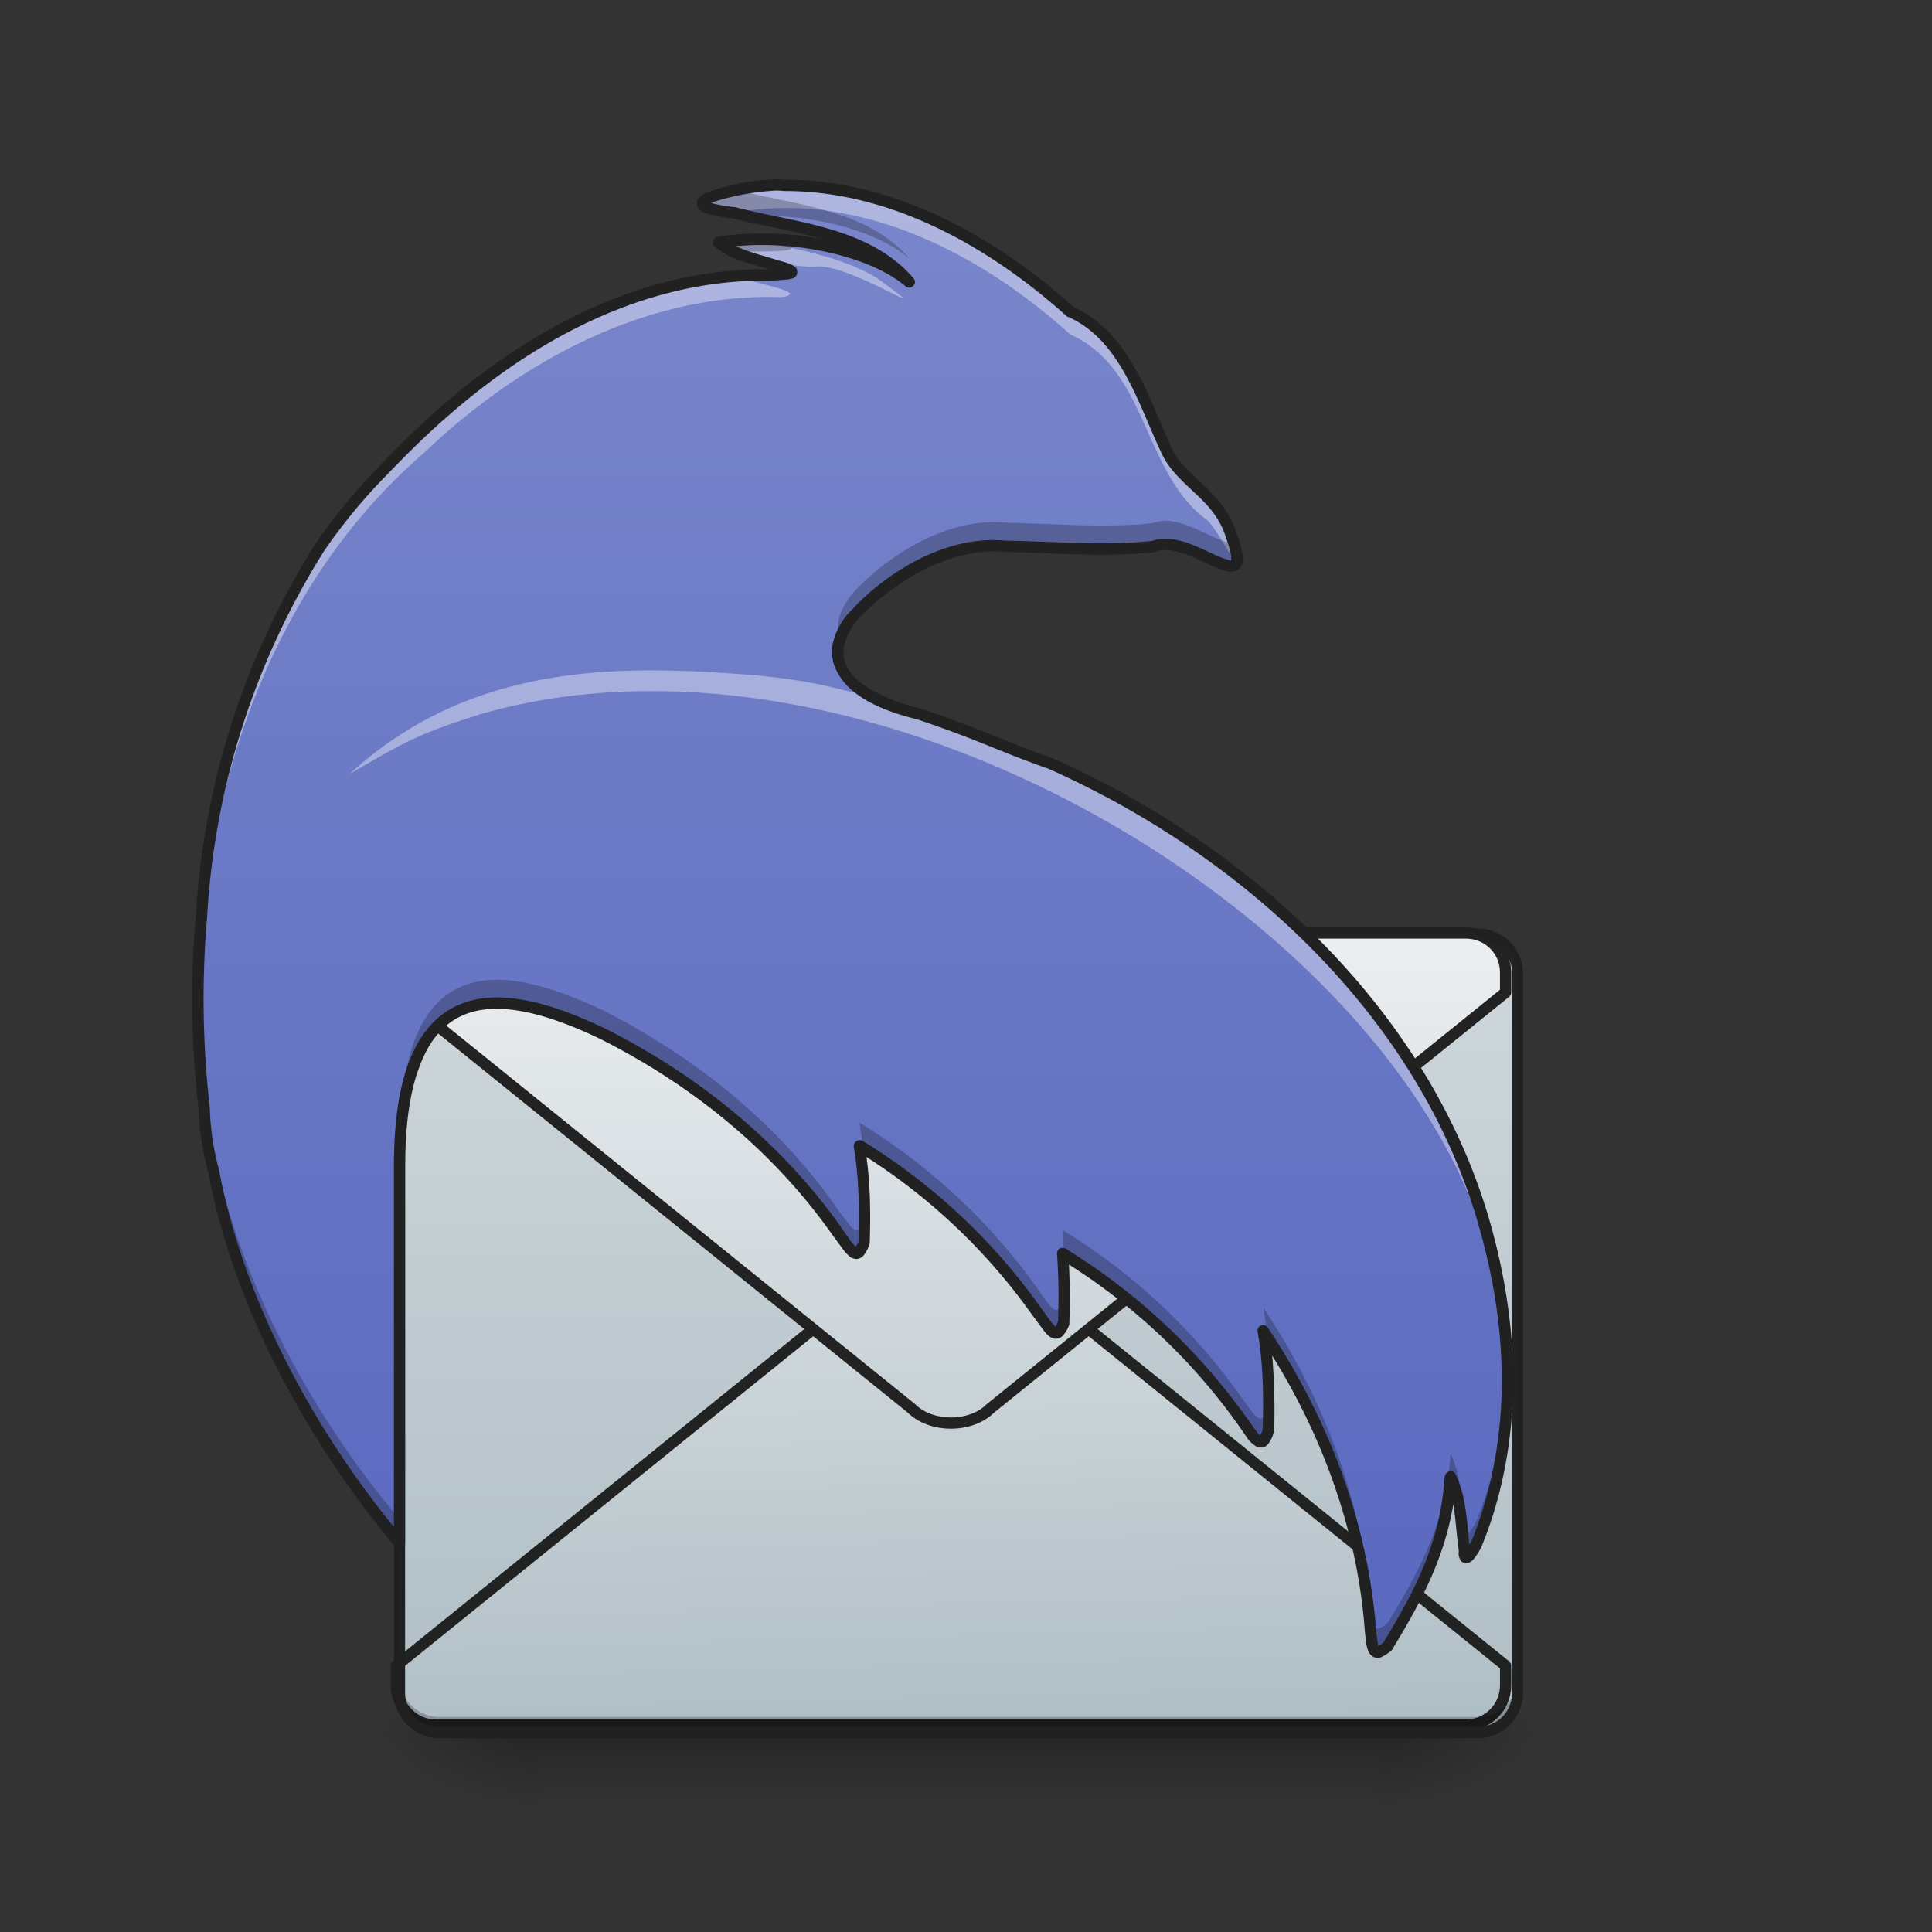 <svg xmlns="http://www.w3.org/2000/svg" width="16pt" height="16pt" viewBox="0 0 16 16"><rect x="0" y="0" width="16" height="16" fill="#333333" stroke="none"/><defs><radialGradient id="a" gradientUnits="userSpaceOnUse" cx="450.909" cy="189.579" fx="450.909" fy="189.579" r="21.167" gradientTransform="matrix(0 -.039 -.07 0 24.577 32.128)"><stop offset="0" stop-opacity=".314"/><stop offset=".222" stop-opacity=".275"/><stop offset="1" stop-opacity="0"/></radialGradient><radialGradient id="b" gradientUnits="userSpaceOnUse" cx="450.909" cy="189.579" fx="450.909" fy="189.579" r="21.167" gradientTransform="matrix(0 .039 .07 0 -8.7 -3.433)"><stop offset="0" stop-opacity=".314"/><stop offset=".222" stop-opacity=".275"/><stop offset="1" stop-opacity="0"/></radialGradient><radialGradient id="c" gradientUnits="userSpaceOnUse" cx="450.909" cy="189.579" fx="450.909" fy="189.579" r="21.167" gradientTransform="matrix(0 -.039 .07 0 -8.7 32.128)"><stop offset="0" stop-opacity=".314"/><stop offset=".222" stop-opacity=".275"/><stop offset="1" stop-opacity="0"/></radialGradient><radialGradient id="d" gradientUnits="userSpaceOnUse" cx="450.909" cy="189.579" fx="450.909" fy="189.579" r="21.167" gradientTransform="matrix(0 .039 -.07 0 24.577 -3.433)"><stop offset="0" stop-opacity=".314"/><stop offset=".222" stop-opacity=".275"/><stop offset="1" stop-opacity="0"/></radialGradient><linearGradient id="e" gradientUnits="userSpaceOnUse" x1="255.323" y1="233.5" x2="255.323" y2="254.667" gradientTransform="matrix(.007 0 0 .031 6.233 7.05)"><stop offset="0" stop-opacity=".275"/><stop offset="1" stop-opacity="0"/></linearGradient><linearGradient id="f" gradientUnits="userSpaceOnUse" x1="677.333" y1="212.333" x2="677.333" y2=".667" gradientTransform="matrix(.031 0 0 .031 -13.23 7.712)"><stop offset="0" stop-color="#b0bec5"/><stop offset="1" stop-color="#cfd8dc"/></linearGradient><linearGradient id="g" gradientUnits="userSpaceOnUse" x1="682.625" y1=".667" x2="677.333" y2="212.331" gradientTransform="matrix(1 0 0 -1 -423.333 244.748)"><stop offset="0" stop-color="#b0bec5"/><stop offset="1" stop-color="#eceff1"/></linearGradient><linearGradient id="h" gradientUnits="userSpaceOnUse" x1="677.333" y1="212.333" x2="677.333" y2=".667" gradientTransform="translate(-423.333 31.75)"><stop offset="0" stop-color="#b0bec5"/><stop offset="1" stop-color="#eceff1"/></linearGradient><linearGradient id="i" gradientUnits="userSpaceOnUse" x1="254" y1="196.458" x2="254" y2="-163.375" gradientTransform="matrix(.031 0 0 .031 0 6.72)"><stop offset="0" stop-color="#5c6bc0"/><stop offset="1" stop-color="#7986cb"/></linearGradient></defs><path d="M11.41 14.348h1.324v-.66H11.41zm0 0" fill="url(#a)"/><path d="M4.465 14.348H3.14v.66h1.324zm0 0" fill="url(#b)"/><path d="M4.465 14.348H3.14v-.66h1.324zm0 0" fill="url(#c)"/><path d="M11.41 14.348h1.324v.66H11.41zm0 0" fill="url(#d)"/><path d="M4.465 14.184h6.945v.824H4.465zm0 0" fill="url(#e)"/><path d="M3.637 7.734h8.601c.184 0 .332.145.332.329v5.953a.332.332 0 0 1-.332.332H3.637a.33.33 0 0 1-.328-.332V8.062c0-.183.148-.328.328-.328zm0 0" fill="url(#f)"/><path d="M116.364 244.081h275.224c5.874 0 10.624-4.75 10.624-10.624v-5.25L264.6 117.094c-5.25-5.25-15.874-5.25-21.123 0L105.865 228.208v5.25c0 5.874 4.75 10.623 10.499 10.623zm0 0" transform="matrix(.031 0 0 .031 0 6.72)" fill="url(#g)" stroke-width="3" stroke-linecap="square" stroke-linejoin="round" stroke="#212121" stroke-opacity=".99"/><path d="M3.309 13.887v.164a.33.33 0 0 0 .328.332h8.601a.332.332 0 0 0 .332-.332v-.164a.332.332 0 0 1-.332.332H3.637a.33.33 0 0 1-.328-.332zm0 0" fill-opacity=".235"/><path d="M3.637 7.688a.375.375 0 0 0-.375.375v5.953c0 .21.168.379.375.379h8.601a.376.376 0 0 0 .375-.38V8.063a.375.375 0 0 0-.375-.374zm0 .09h8.601c.16 0 .285.128.285.285v5.953c0 .16-.125.285-.285.285H3.637a.281.281 0 0 1-.282-.285V8.062c0-.156.125-.285.282-.285zm0 0" fill="#212121" fill-opacity=".99"/><path d="M116.364 32.476h275.224c5.874 0 10.624 4.625 10.624 10.5v5.374L264.6 159.464c-5.25 5.25-15.874 5.25-21.123 0L105.865 48.35v-5.375c0-5.874 4.75-10.499 10.499-10.499zm0 0" transform="matrix(.031 0 0 .031 0 6.72)" fill="url(#h)" stroke-width="3" stroke-linecap="square" stroke-linejoin="round" stroke="#212121" stroke-opacity=".99"/><path d="M6.43 1.531c-.301.004-.98.168-.356.23.5.13 1.102.16 1.457.575-.324-.277-1.008-.422-1.582-.328.164.164 1.004.262.38.27C4.628 2.272 3.39 3.68 3.14 3.93c-.18.187-.348.39-.493.601a6.429 6.429 0 0 0-.98 3.063 7.976 7.976 0 0 0 .023 1.586c.004.175.032.355.079.53.207 1.095.82 2.212 1.539 3.067V9.676c0-1.446.66-1.614 1.687-1.114.766.387 1.441.934 1.934 1.633.133.188.168.254.226.094.008-.289.004-.547-.039-.8a5.07 5.07 0 0 1 1.469 1.37c.129.184.164.25.223.09.007-.199.004-.386-.008-.566.578.36 1.086.816 1.476 1.375.133.183.168.254.227.094.008-.301.004-.567-.043-.829.484.727.805 1.547.883 2.418.023.223.02.301.148.192.285-.465.485-.863.52-1.403.09.18.086.403.113.622-.004.101.063.023.113-.09.2-.508.399-1.371.07-2.567-.476-1.746-1.925-3.12-3.605-3.87-.41-.145-.598-.247-1.094-.41-.664-.169-.828-.497-.527-.83.27-.292.762-.605 1.234-.562.414.008.82.047 1.235.004.304-.132.86.489.644-.09-.105-.355-.437-.453-.547-.734-.191-.414-.34-.922-.785-1.121-.644-.578-1.46-1.043-2.351-1.047-.024 0-.051-.004-.082-.004zm3.32 2.336zm0 0" fill="url(#i)"/><path d="M6.43 1.531c-.22-.031-.946.184-.344.23 1.023-.187 2.035.337 2.777 1.009.649.289.598 1.152 1.14 1.542.138.149.313.583.192.125a7.86 7.86 0 0 1-.937-1.523c-.367-.371-.809-.68-1.258-.957a3.167 3.167 0 0 0-1.57-.426zm-.211.45c-.61.027.316.25.543.226.3-.02 1.097.527.492.09-.316-.184-.684-.235-1.035-.317zm-.11.304c-1.406.113-2.574 1.09-3.406 2.168C1.926 5.598 1.617 7 1.641 8.367c0-1.691.55-3.476 1.867-4.613.793-.758 1.844-1.332 2.965-1.293.27-.04-.34-.133-.364-.176zM9.75 3.867zm-2.633 1.79c-.004.175-.078-.012-1-.075-1.023-.074-2.23-.082-3.222.828.496-.289.578-.332 1.085-.496 3.461-.992 8.176 2.066 8.446 4.996.047.25.066.902.05.305-.085-1.813-1.273-3.422-2.785-4.36-.738-.496-1.593-.757-2.421-1.058-.133-.067-.102.008-.153-.14zm0 3.995c.04.41.051.625.035.145-.015-.043.012-.121-.035-.145zm1.684.895c0 .398.031.297 0 0zm-5.535.055c0 .699.035 1.394.043 2.093 0-.699-.04-1.394-.043-2.093zm7.195.585c.035.122.05.836.043.333-.012-.11.02-.239-.043-.332zm0 0" fill="#fff" fill-opacity=".392"/><path d="M6.098 1.574c-.262.051-.461.145-.024.188.04.008.082.02.121.027.512-.023 1.055.113 1.336.352-.351-.407-.937-.442-1.433-.567zm.238.406a2.54 2.54 0 0 0-.387.028.464.464 0 0 0 .149.086 2.22 2.22 0 0 1 .23-.012c.367-.004.227-.039.02-.102h-.012zM9.75 3.676zm-.11.636a.334.334 0 0 0-.09.02c-.413.043-.82.004-1.234-.004-.472-.043-.964.274-1.234.563-.125.14-.172.28-.129.41.02-.07.067-.14.129-.215.27-.293.762-.606 1.234-.563.414.008.82.047 1.235.004.297-.129.824.446.664-.035-.086.031-.36-.183-.574-.18zM4.114 8.114c-.508.004-.804.395-.804 1.367v.196c0-1.446.66-1.614 1.687-1.114.766.387 1.441.934 1.934 1.633.133.188.168.254.226.094a3.961 3.961 0 0 0 0-.305v.11c-.058.16-.093.094-.226-.09-.492-.703-1.168-1.246-1.934-1.637-.34-.16-.637-.254-.883-.254zm-2.472.067c-.004.332.011.668.05 1 .004.175.032.355.079.53.207 1.095.82 2.212 1.539 3.067v-.195c-.72-.852-1.332-1.973-1.54-3.066a2.239 2.239 0 0 1-.078-.532 7.875 7.875 0 0 1-.05-.804zm5.476 1.117c.012.066.02.137.028.207a5.07 5.07 0 0 1 1.44 1.355c.13.184.165.25.224.09.004-.105.004-.207.004-.304 0 .039-.004.074-.004.113-.059.16-.094.09-.223-.094a5.005 5.005 0 0 0-1.469-1.367zm1.684.89c.004.067.008.133.008.2a5.07 5.07 0 0 1 1.468 1.37c.133.184.168.255.227.095a3.961 3.961 0 0 0 0-.305v.11c-.059.16-.094.093-.227-.09a5.024 5.024 0 0 0-1.476-1.38zm1.66.641c.016.078.023.16.031.238.469.72.778 1.524.852 2.375.023.223.02.301.148.192.285-.465.485-.863.52-1.403.09.18.086.403.113.622-.004.101.063.023.113-.09.13-.328.258-.809.242-1.434a3.618 3.618 0 0 1-.242 1.238c-.05.118-.117.192-.113.094-.027-.223-.023-.441-.113-.62-.035.538-.235.933-.52 1.398-.129.109-.125.03-.148-.192-.078-.867-.399-1.691-.883-2.418zm0 0" fill-opacity=".235"/><path d="M6.43 1.484a1.933 1.933 0 0 0-.543.098.253.253 0 0 0-.086.043c-.012.012-.024.023-.028.043-.003.02 0 .047.012.062.027.028.055.036.102.047.043.012.101.024.18.032.242.058.5.101.742.171a2.587 2.587 0 0 0-.868-.02.046.046 0 0 0-.035.036.037.037 0 0 0 .012.047.67.67 0 0 0 .23.121c.075.023.153.047.22.066h-.04c-.863 0-1.605.356-2.164.739-.559.386-.934.804-1.055.926a4.696 4.696 0 0 0-.5.613 6.482 6.482 0 0 0-.988 3.082 7.768 7.768 0 0 0 .024 1.594c.003.18.035.359.082.535.207 1.105.824 2.23 1.546 3.09.012.011.032.02.051.011.02-.008.031-.023.031-.043V9.676c0-.36.04-.637.118-.84.074-.203.18-.332.316-.406.27-.149.676-.07 1.184.175.761.383 1.43.926 1.918 1.618l.086.117a.321.321 0 0 0 .07.074.098.098 0 0 0 .05.012c.02 0 .036-.012.051-.024a.254.254 0 0 0 .051-.097c.004-.004.004-.008.004-.016.008-.25.004-.48-.027-.707a4.957 4.957 0 0 1 1.37 1.305L8.63 11c.023.031.043.059.07.074.016.008.031.016.051.012.02 0 .04-.012.05-.024a.27.27 0 0 0 .055-.093v-.016a6.495 6.495 0 0 0-.003-.48 5.001 5.001 0 0 1 1.472 1.43.24.24 0 0 0 .07.07c.012.011.032.015.051.015.02 0 .04-.011.051-.023a.254.254 0 0 0 .05-.098c.005-.004.005-.008.005-.015a5.449 5.449 0 0 0-.016-.625c.418.675.692 1.425.762 2.218.004.055.008.102.015.14a.24.24 0 0 0 .024.099c.008.015.02.027.039.039.016.007.04.007.055.004a.364.364 0 0 0 .093-.059c.004-.004.008-.008.008-.012.246-.402.43-.758.504-1.199.02.125.027.262.047.402l-.004-.007c0 .011 0 .027.004.039.004.011.008.03.023.043.016.011.043.015.06.007.01-.004.019-.011.03-.02a.485.485 0 0 0 .086-.144c.203-.511.403-1.386.074-2.597-.48-1.758-1.94-3.145-3.636-3.899-.406-.144-.598-.246-1.098-.414h-.004c-.324-.082-.52-.203-.594-.328a.273.273 0 0 1-.03-.2.482.482 0 0 1 .124-.222c.262-.281.746-.59 1.196-.547h.003c.41.008.82.047 1.239.004.004 0 .008 0 .011-.004.063-.027.141-.015.23.012.087.031.177.074.255.11.039.015.074.03.105.038.035.008.074.008.106-.02.031-.03.035-.07.027-.116a.72.72 0 0 0-.047-.172c-.058-.188-.176-.309-.285-.414-.113-.106-.215-.196-.266-.32v-.004c-.187-.407-.34-.93-.8-1.141-.649-.582-1.477-1.05-2.38-1.055l.005.004a.497.497 0 0 0-.086-.008zm0 .094c.03 0 .054.004.074.004h.008c.87.004 1.68.461 2.32 1.035.004.004.008.008.016.008.418.188.566.68.757 1.098v-.004c.06.156.176.254.286.36.109.1.21.206.261.37v.004a.67.67 0 0 1 .043.152c.004.036 0 .04 0 .036.004-.004.004.004-.02-.004a.63.63 0 0 1-.09-.032c-.07-.03-.163-.078-.26-.113-.095-.027-.192-.047-.286-.012-.402.04-.809.004-1.219-.003-.496-.047-.996.277-1.27.578a.558.558 0 0 0-.152.27c-.02.09-.003.179.047.26.094.165.313.29.649.372.492.164.68.266 1.09.41 1.671.746 3.109 2.113 3.578 3.84.328 1.188.129 2.035-.067 2.535-.008.02-.02.035-.027.051-.02-.2-.027-.406-.113-.582a.047.047 0 0 0-.051-.027.061.061 0 0 0-.04.043c-.034.527-.226.914-.507 1.375a.148.148 0 0 1-.043.027c0-.012-.008-.027-.008-.055a1.017 1.017 0 0 1-.015-.14c-.079-.875-.403-1.704-.891-2.438a.045.045 0 0 0-.055-.02.048.048 0 0 0-.03.055c.046.254.05.516.042.809a.127.127 0 0 1-.023.047c-.008-.008-.02-.02-.036-.043-.023-.028-.046-.067-.082-.114a5.17 5.17 0 0 0-1.492-1.39.058.058 0 0 0-.05 0c-.012.012-.024.027-.02.047.012.175.016.355.008.554a.338.338 0 0 1-.02.047.518.518 0 0 1-.039-.043l-.082-.113a5.038 5.038 0 0 0-1.476-1.383c-.016-.011-.036-.008-.051 0a.056.056 0 0 0-.024.047c.043.246.047.5.04.785a.104.104 0 0 1-.024.043c-.008-.008-.02-.02-.035-.039-.024-.031-.047-.07-.082-.113v-.004c-.5-.707-1.18-1.258-1.953-1.648-.52-.25-.957-.344-1.27-.172-.16.086-.281.238-.363.457-.082.218-.121.504-.121.87v2.97c-.68-.832-1.25-1.903-1.446-2.946v-.004a2.113 2.113 0 0 1-.078-.515v-.004a7.902 7.902 0 0 1-.023-1.578 6.374 6.374 0 0 1 .972-3.04c.145-.21.31-.413.489-.597.129-.129.496-.535 1.043-.914.547-.379 1.273-.723 2.11-.723.077 0 .136-.004.175-.008.02 0 .035-.003.047-.007.015-.004.031-.004.047-.032.007-.015.004-.039 0-.05-.008-.012-.012-.016-.02-.02-.012-.008-.02-.016-.035-.02-.023-.011-.055-.019-.094-.03-.078-.024-.18-.052-.27-.083a1.942 1.942 0 0 1-.085-.035c.531-.05 1.125.094 1.406.332.02.016.047.016.063-.004.019-.015.019-.043.003-.062-.37-.43-.988-.461-1.48-.59h-.008a1.495 1.495 0 0 1-.168-.028c-.008-.003-.012-.003-.02-.007l.032-.012a2.09 2.09 0 0 1 .508-.09zm.097.637c.004 0 .004.004 0 .004v-.004zm0 0" fill="#212121"/></svg>